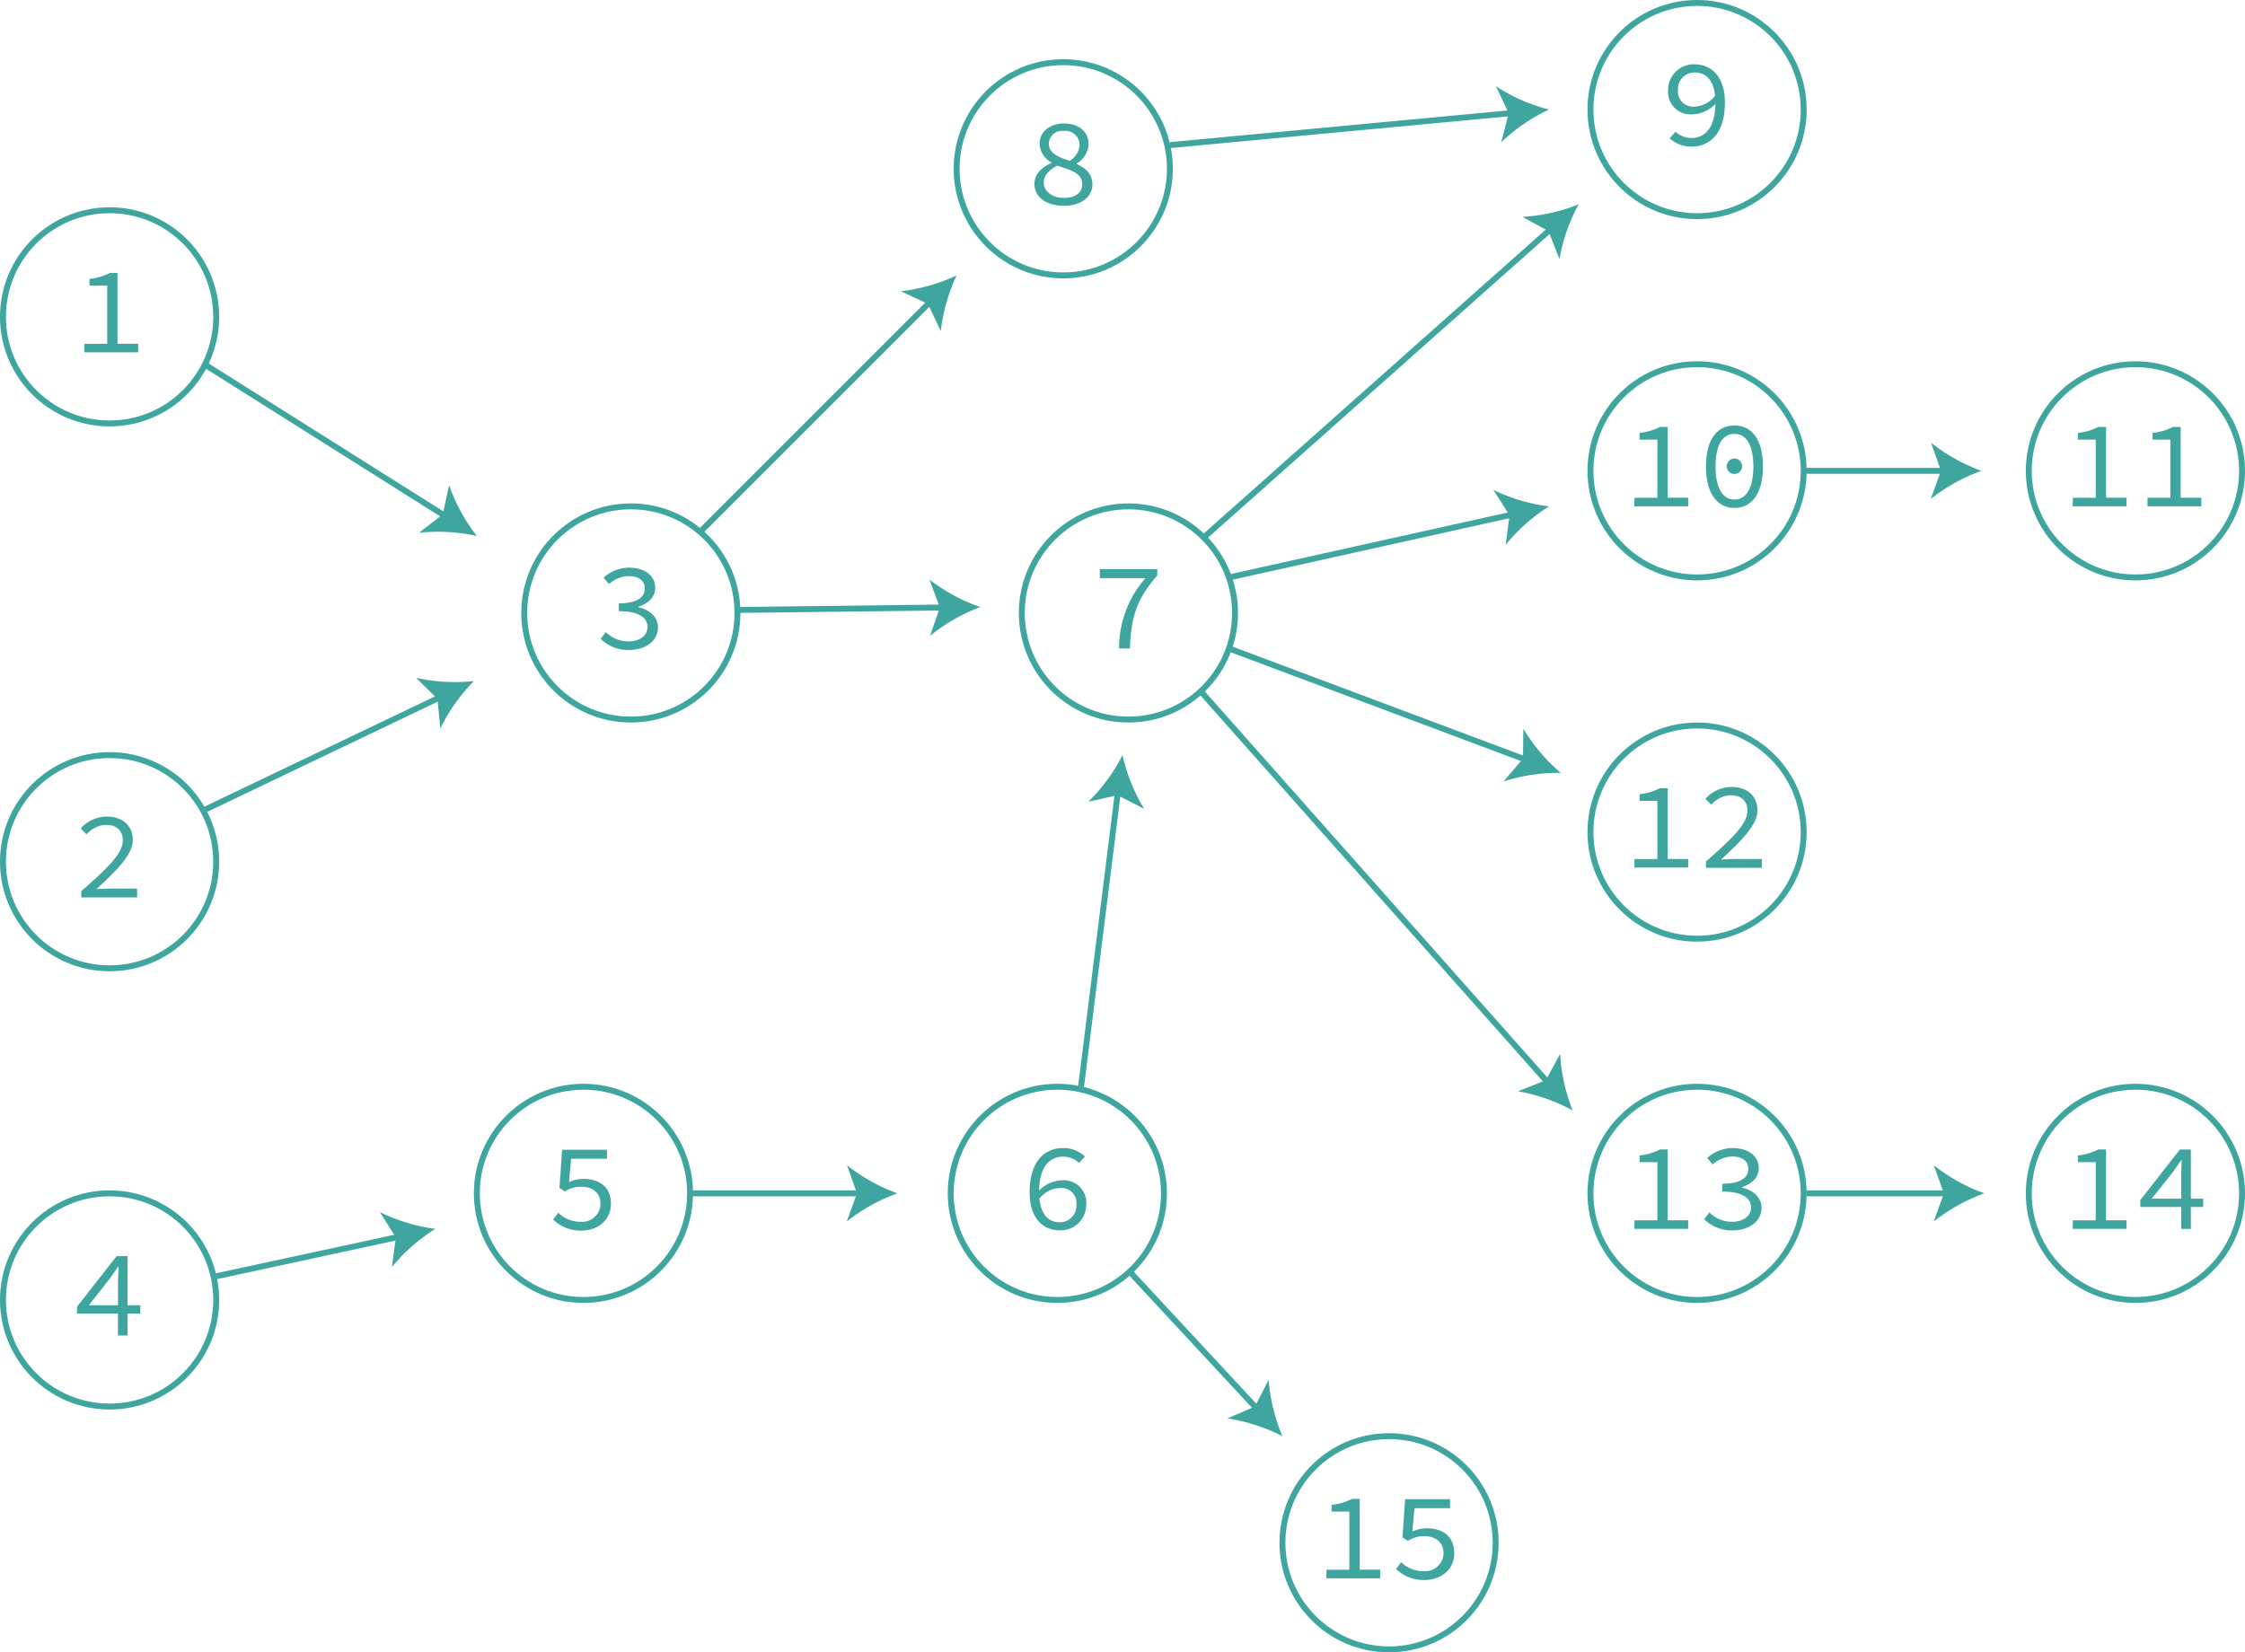 <svg xmlns="http://www.w3.org/2000/svg" viewBox="0 0 379 279"><defs><style>.a{fill:none;stroke:#3ea69f;stroke-miterlimit:10;}.b{fill:#3ea69f;}</style></defs><circle class="a" cx="18.5" cy="53.5" r="18"/><path class="b" d="M424.24,312.05h3.86v-9.82h-3v-1.14a9.5,9.5,0,0,0,3.44-1h1.3v11.95h3.49v1.45h-9.09Z" transform="translate(-410 -254)"/><circle class="a" cx="106.5" cy="103.5" r="18"/><path class="b" d="M511.4,361.86l.88-1.13a5.41,5.41,0,0,0,3.84,1.57c1.83,0,3.19-.94,3.19-2.43s-1.34-2.67-4.85-2.67v-1.32c3.17,0,4.39-1.09,4.39-2.5s-1.11-2.1-2.73-2.1a5.12,5.12,0,0,0-3.3,1.34l-.92-1.09a6.51,6.51,0,0,1,4.28-1.68c2.52,0,4.43,1.24,4.43,3.4,0,1.62-1.19,2.65-2.85,3.2v.08c1.78.38,3.32,1.55,3.32,3.4,0,2.37-2.19,3.82-4.85,3.82A6.54,6.54,0,0,1,511.4,361.86Z" transform="translate(-410 -254)"/><circle class="a" cx="190.5" cy="103.5" r="18"/><path class="b" d="M603.38,351.62h-7.71V350.1h9.7v1.08c-3.55,4.05-4.41,7.07-4.62,12.32h-1.83A17.9,17.9,0,0,1,603.38,351.62Z" transform="translate(-410 -254)"/><circle class="a" cx="178.5" cy="201.5" r="18"/><path class="b" d="M583.82,455.31c0-5.38,2.68-7.46,5.6-7.46a5.32,5.32,0,0,1,3.74,1.43l-1,1.09a3.93,3.93,0,0,0-2.66-1.07c-2.19,0-4.08,1.53-4.08,6,0,3.29,1.26,5.08,3.49,5.08a2.78,2.78,0,0,0,2.81-2.94,2.55,2.55,0,0,0-2.83-2.84,4.73,4.73,0,0,0-3.51,1.89l-.06-1.36a5.68,5.68,0,0,1,3.88-1.83,3.81,3.81,0,0,1,4.18,4.14,4.32,4.32,0,0,1-4.47,4.3C586,461.75,583.82,459.61,583.82,455.31Z" transform="translate(-410 -254)"/><circle class="a" cx="234.5" cy="260.5" r="18"/><path class="b" d="M633.94,519.05h3.86v-9.82h-3v-1.14a9.5,9.5,0,0,0,3.44-1h1.3v11.95H643v1.45h-9.09Z" transform="translate(-410 -254)"/><path class="b" d="M645.68,518.93l.86-1.16a5.31,5.31,0,0,0,3.78,1.53,3.11,3.11,0,0,0,3.38-3c0-1.85-1.31-2.92-3.28-2.92a5,5,0,0,0-2.73.8l-.92-.59.44-6.45h7.58v1.52h-6l-.36,3.94a5.84,5.84,0,0,1,2.48-.54c2.56,0,4.6,1.3,4.6,4.2s-2.39,4.53-5,4.53A6.73,6.73,0,0,1,645.68,518.93Z" transform="translate(-410 -254)"/><circle class="a" cx="98.5" cy="201.5" r="18"/><path class="b" d="M503.38,459.93l.86-1.16A5.31,5.31,0,0,0,508,460.3a3.11,3.11,0,0,0,3.38-3c0-1.85-1.31-2.92-3.28-2.92a5,5,0,0,0-2.73.8l-.92-.59.44-6.45h7.58v1.52h-6.05l-.36,3.94a5.84,5.84,0,0,1,2.48-.54c2.56,0,4.6,1.3,4.6,4.2s-2.39,4.53-4.95,4.53A6.72,6.72,0,0,1,503.38,459.93Z" transform="translate(-410 -254)"/><circle class="a" cx="18.5" cy="219.5" r="18"/><path class="b" d="M429.93,470.28c0-.73.06-1.63.1-2.37h-.1c-.44.65-.93,1.3-1.37,1.95L425,474.4h8.69v1.4H423v-1.15l6.68-8.55h1.86v13.4h-1.63Z" transform="translate(-410 -254)"/><circle class="a" cx="179.5" cy="28.5" r="18"/><path class="b" d="M584.63,285.08c0-1.85,1.43-2.9,2.87-3.57v-.09a3.75,3.75,0,0,1-2-3.12c0-2.06,1.74-3.45,4.13-3.45,2.63,0,4.16,1.49,4.16,3.57a4.18,4.18,0,0,1-2,3.19v.09c1.47.73,2.63,1.57,2.63,3.48s-1.74,3.57-4.81,3.57S584.63,287.2,584.63,285.08Zm8.06,0c0-1.85-1.87-2.33-4.2-3.11-1.3.7-2.29,1.56-2.29,2.9s1.33,2.54,3.38,2.54S592.69,286.51,592.69,285.12Zm-.44-6.61a2.39,2.39,0,0,0-2.69-2.36,2.22,2.22,0,0,0-2.5,2.15c0,1.59,1.54,2.26,3.53,2.89A3.39,3.39,0,0,0,592.25,278.51Z" transform="translate(-410 -254)"/><circle class="a" cx="286.5" cy="18.5" r="18"/><path class="b" d="M691.86,277.35l1-1.1a4,4,0,0,0,2.67,1.05c2.16,0,4.07-1.53,4.07-6,0-3.3-1.28-5.06-3.48-5.06a2.77,2.77,0,0,0-2.84,2.92A2.57,2.57,0,0,0,696.1,272a4.69,4.69,0,0,0,3.49-1.89l.06,1.37a5.55,5.55,0,0,1-3.89,1.82,3.79,3.79,0,0,1-4.15-4.13,4.32,4.32,0,0,1,4.45-4.31c2.92,0,5.14,2.14,5.14,6.45,0,5.37-2.71,7.45-5.6,7.45A5.44,5.44,0,0,1,691.86,277.35Z" transform="translate(-410 -254)"/><circle class="a" cx="286.5" cy="79.5" r="18"/><path class="b" d="M685.94,338.05h3.86v-9.82h-3v-1.14a9.5,9.5,0,0,0,3.44-1h1.3v11.95H695v1.45h-9.09Z" transform="translate(-410 -254)"/><path class="b" d="M698,332.76c0-4.49,1.83-6.91,4.81-6.91s4.81,2.42,4.81,6.91-1.83,7-4.81,7S698,337.21,698,332.76Zm8,0c0-3.84-1.32-5.5-3.19-5.5s-3.19,1.66-3.19,5.5,1.32,5.59,3.19,5.59S706,336.6,706,332.76Zm-4.49-.15a1.3,1.3,0,1,1,1.3,1.41A1.3,1.3,0,0,1,701.5,332.61Z" transform="translate(-410 -254)"/><circle class="a" cx="360.5" cy="79.5" r="18"/><path class="b" d="M759.94,338.05h3.86v-9.82h-3v-1.14a9.5,9.5,0,0,0,3.44-1h1.3v11.95H769v1.45h-9.09Z" transform="translate(-410 -254)"/><path class="b" d="M772.54,338.05h3.86v-9.82h-3v-1.14a9.5,9.5,0,0,0,3.44-1h1.3v11.95h3.49v1.45h-9.09Z" transform="translate(-410 -254)"/><circle class="a" cx="286.5" cy="140.5" r="18"/><path class="b" d="M685.94,399.05h3.86v-9.82h-3v-1.14a9.5,9.5,0,0,0,3.44-1h1.3v11.95H695v1.45h-9.09Z" transform="translate(-410 -254)"/><path class="b" d="M698,399.47c4.54-4,7-6.36,7-8.59,0-1.53-.92-2.6-2.89-2.6a4.58,4.58,0,0,0-3.21,1.6l-1-1a6,6,0,0,1,4.43-2c2.68,0,4.36,1.58,4.36,3.95s-2.51,5-6.15,8.31c.84-.06,1.7-.1,2.5-.1h4.39v1.49H698Z" transform="translate(-410 -254)"/><circle class="a" cx="286.5" cy="201.5" r="18"/><path class="b" d="M685.94,460.05h3.86v-9.82h-3v-1.14a9.5,9.5,0,0,0,3.44-1h1.3v11.95H695v1.45h-9.09Z" transform="translate(-410 -254)"/><path class="b" d="M697.7,459.86l.88-1.13a5.41,5.41,0,0,0,3.84,1.57c1.83,0,3.19-.94,3.19-2.43s-1.34-2.67-4.85-2.67v-1.32c3.17,0,4.39-1.09,4.39-2.5s-1.11-2.1-2.73-2.1a5.12,5.12,0,0,0-3.3,1.34l-.92-1.09a6.51,6.51,0,0,1,4.28-1.68c2.52,0,4.43,1.24,4.43,3.4,0,1.62-1.19,2.65-2.85,3.2v.08c1.78.38,3.32,1.55,3.32,3.4,0,2.37-2.19,3.82-4.85,3.82A6.54,6.54,0,0,1,697.7,459.86Z" transform="translate(-410 -254)"/><circle class="a" cx="360.5" cy="201.5" r="18"/><path class="b" d="M759.94,460.05h3.86v-9.82h-3v-1.14a9.5,9.5,0,0,0,3.44-1h1.3v11.95H769v1.45h-9.09Z" transform="translate(-410 -254)"/><path class="b" d="M778.23,452.28c0-.73.06-1.63.1-2.37h-.1c-.44.65-.93,1.3-1.37,1.95l-3.61,4.54h8.69v1.4H771.32v-1.15L778,448.1h1.86v13.4h-1.63Z" transform="translate(-410 -254)"/><circle class="a" cx="18.5" cy="145.5" r="18"/><path class="b" d="M423.73,404.47c4.54-4,7-6.36,7-8.59,0-1.53-.93-2.6-2.9-2.6a4.58,4.58,0,0,0-3.21,1.6l-1-1a6,6,0,0,1,4.43-2c2.69,0,4.37,1.58,4.37,3.95s-2.52,5-6.16,8.31c.84-.06,1.7-.1,2.5-.1h4.39v1.49h-9.43Z" transform="translate(-410 -254)"/><line class="a" x1="34" y1="137" x2="74.56" y2="117.6"/><path class="b" d="M490,369a30.27,30.27,0,0,0-5.66,8l-.5-5-3.6-3.55A30.2,30.2,0,0,0,490,369Z" transform="translate(-410 -254)"/><line class="a" x1="124" y1="103" x2="159.47" y2="102.57"/><path class="b" d="M575.5,356.5a30.24,30.24,0,0,0-8.49,4.86l1.66-4.78-1.77-4.73A30.09,30.09,0,0,0,575.5,356.5Z" transform="translate(-410 -254)"/><line class="a" x1="34.5" y1="61.5" x2="75.39" y2="87.28"/><path class="b" d="M490.5,344.5a30.49,30.49,0,0,0-9.77-.54l4-3.1,1.09-4.94A30,30,0,0,0,490.5,344.5Z" transform="translate(-410 -254)"/><line class="a" x1="118.5" y1="89.5" x2="157.23" y2="50.77"/><path class="b" d="M571.5,300.5a30.36,30.36,0,0,0-2.68,9.41l-2.15-4.58-4.58-2.15A30.36,30.36,0,0,0,571.5,300.5Z" transform="translate(-410 -254)"/><line class="a" x1="197.5" y1="24.5" x2="255.49" y2="19.06"/><path class="b" d="M671.5,272.5a30.17,30.17,0,0,0-8.07,5.53l1.27-4.89-2.15-4.58A29.83,29.83,0,0,0,671.5,272.5Z" transform="translate(-410 -254)"/><line class="a" x1="203.5" y1="90.5" x2="261.99" y2="38.51"/><path class="b" d="M676.5,288.5a30.35,30.35,0,0,0-3.23,9.23L671.4,293,667,290.62A30,30,0,0,0,676.5,288.5Z" transform="translate(-410 -254)"/><line class="a" x1="207.5" y1="97.5" x2="255.61" y2="86.81"/><path class="b" d="M671.5,339.5a30.06,30.06,0,0,0-7.31,6.5l.65-5-2.72-4.27A30.1,30.1,0,0,0,671.5,339.5Z" transform="translate(-410 -254)"/><line class="a" x1="207.5" y1="109.5" x2="257.85" y2="128.38"/><path class="b" d="M673.5,384.5a30.37,30.37,0,0,0-9.67,1.45l3.28-3.85.06-5.05A30,30,0,0,0,673.5,384.5Z" transform="translate(-410 -254)"/><line class="a" x1="202.5" y1="116.5" x2="261.49" y2="182.99"/><path class="b" d="M675.5,441.5a30.37,30.37,0,0,0-9.23-3.24l4.7-1.87,2.41-4.44A30.23,30.23,0,0,0,675.5,441.5Z" transform="translate(-410 -254)"/><line class="a" x1="304.5" y1="79.5" x2="328.46" y2="79.5"/><path class="b" d="M744.5,333.5a30.1,30.1,0,0,0-8.55,4.76l1.72-4.76L736,328.75A30.31,30.31,0,0,0,744.5,333.5Z" transform="translate(-410 -254)"/><line class="a" x1="305" y1="201.5" x2="328.96" y2="201.5"/><path class="b" d="M745,455.5a30.1,30.1,0,0,0-8.55,4.76l1.72-4.76-1.72-4.75A30.31,30.31,0,0,0,745,455.5Z" transform="translate(-410 -254)"/><line class="a" x1="36.5" y1="215.5" x2="67.6" y2="208.78"/><path class="b" d="M483.5,461.5a30.28,30.28,0,0,0-7.35,6.45l.68-5-2.69-4.28A30.23,30.23,0,0,0,483.5,461.5Z" transform="translate(-410 -254)"/><line class="a" x1="116.5" y1="201.5" x2="145.46" y2="201.5"/><path class="b" d="M561.5,455.5a30.1,30.1,0,0,0-8.55,4.76l1.72-4.76L553,450.75A30.31,30.31,0,0,0,561.5,455.5Z" transform="translate(-410 -254)"/><line class="a" x1="182.5" y1="183.5" x2="188.75" y2="133.49"/><path class="b" d="M599.5,381.5a30,30,0,0,0,3.66,9.07l-4.51-2.3-4.93,1.12A30.21,30.21,0,0,0,599.5,381.5Z" transform="translate(-410 -254)"/><line class="a" x1="190.5" y1="214.5" x2="212.39" y2="238.08"/><path class="b" d="M626.5,496.5a30.45,30.45,0,0,0-9.3-3l4.65-2,2.32-4.5A30.2,30.2,0,0,0,626.5,496.5Z" transform="translate(-410 -254)"/></svg>